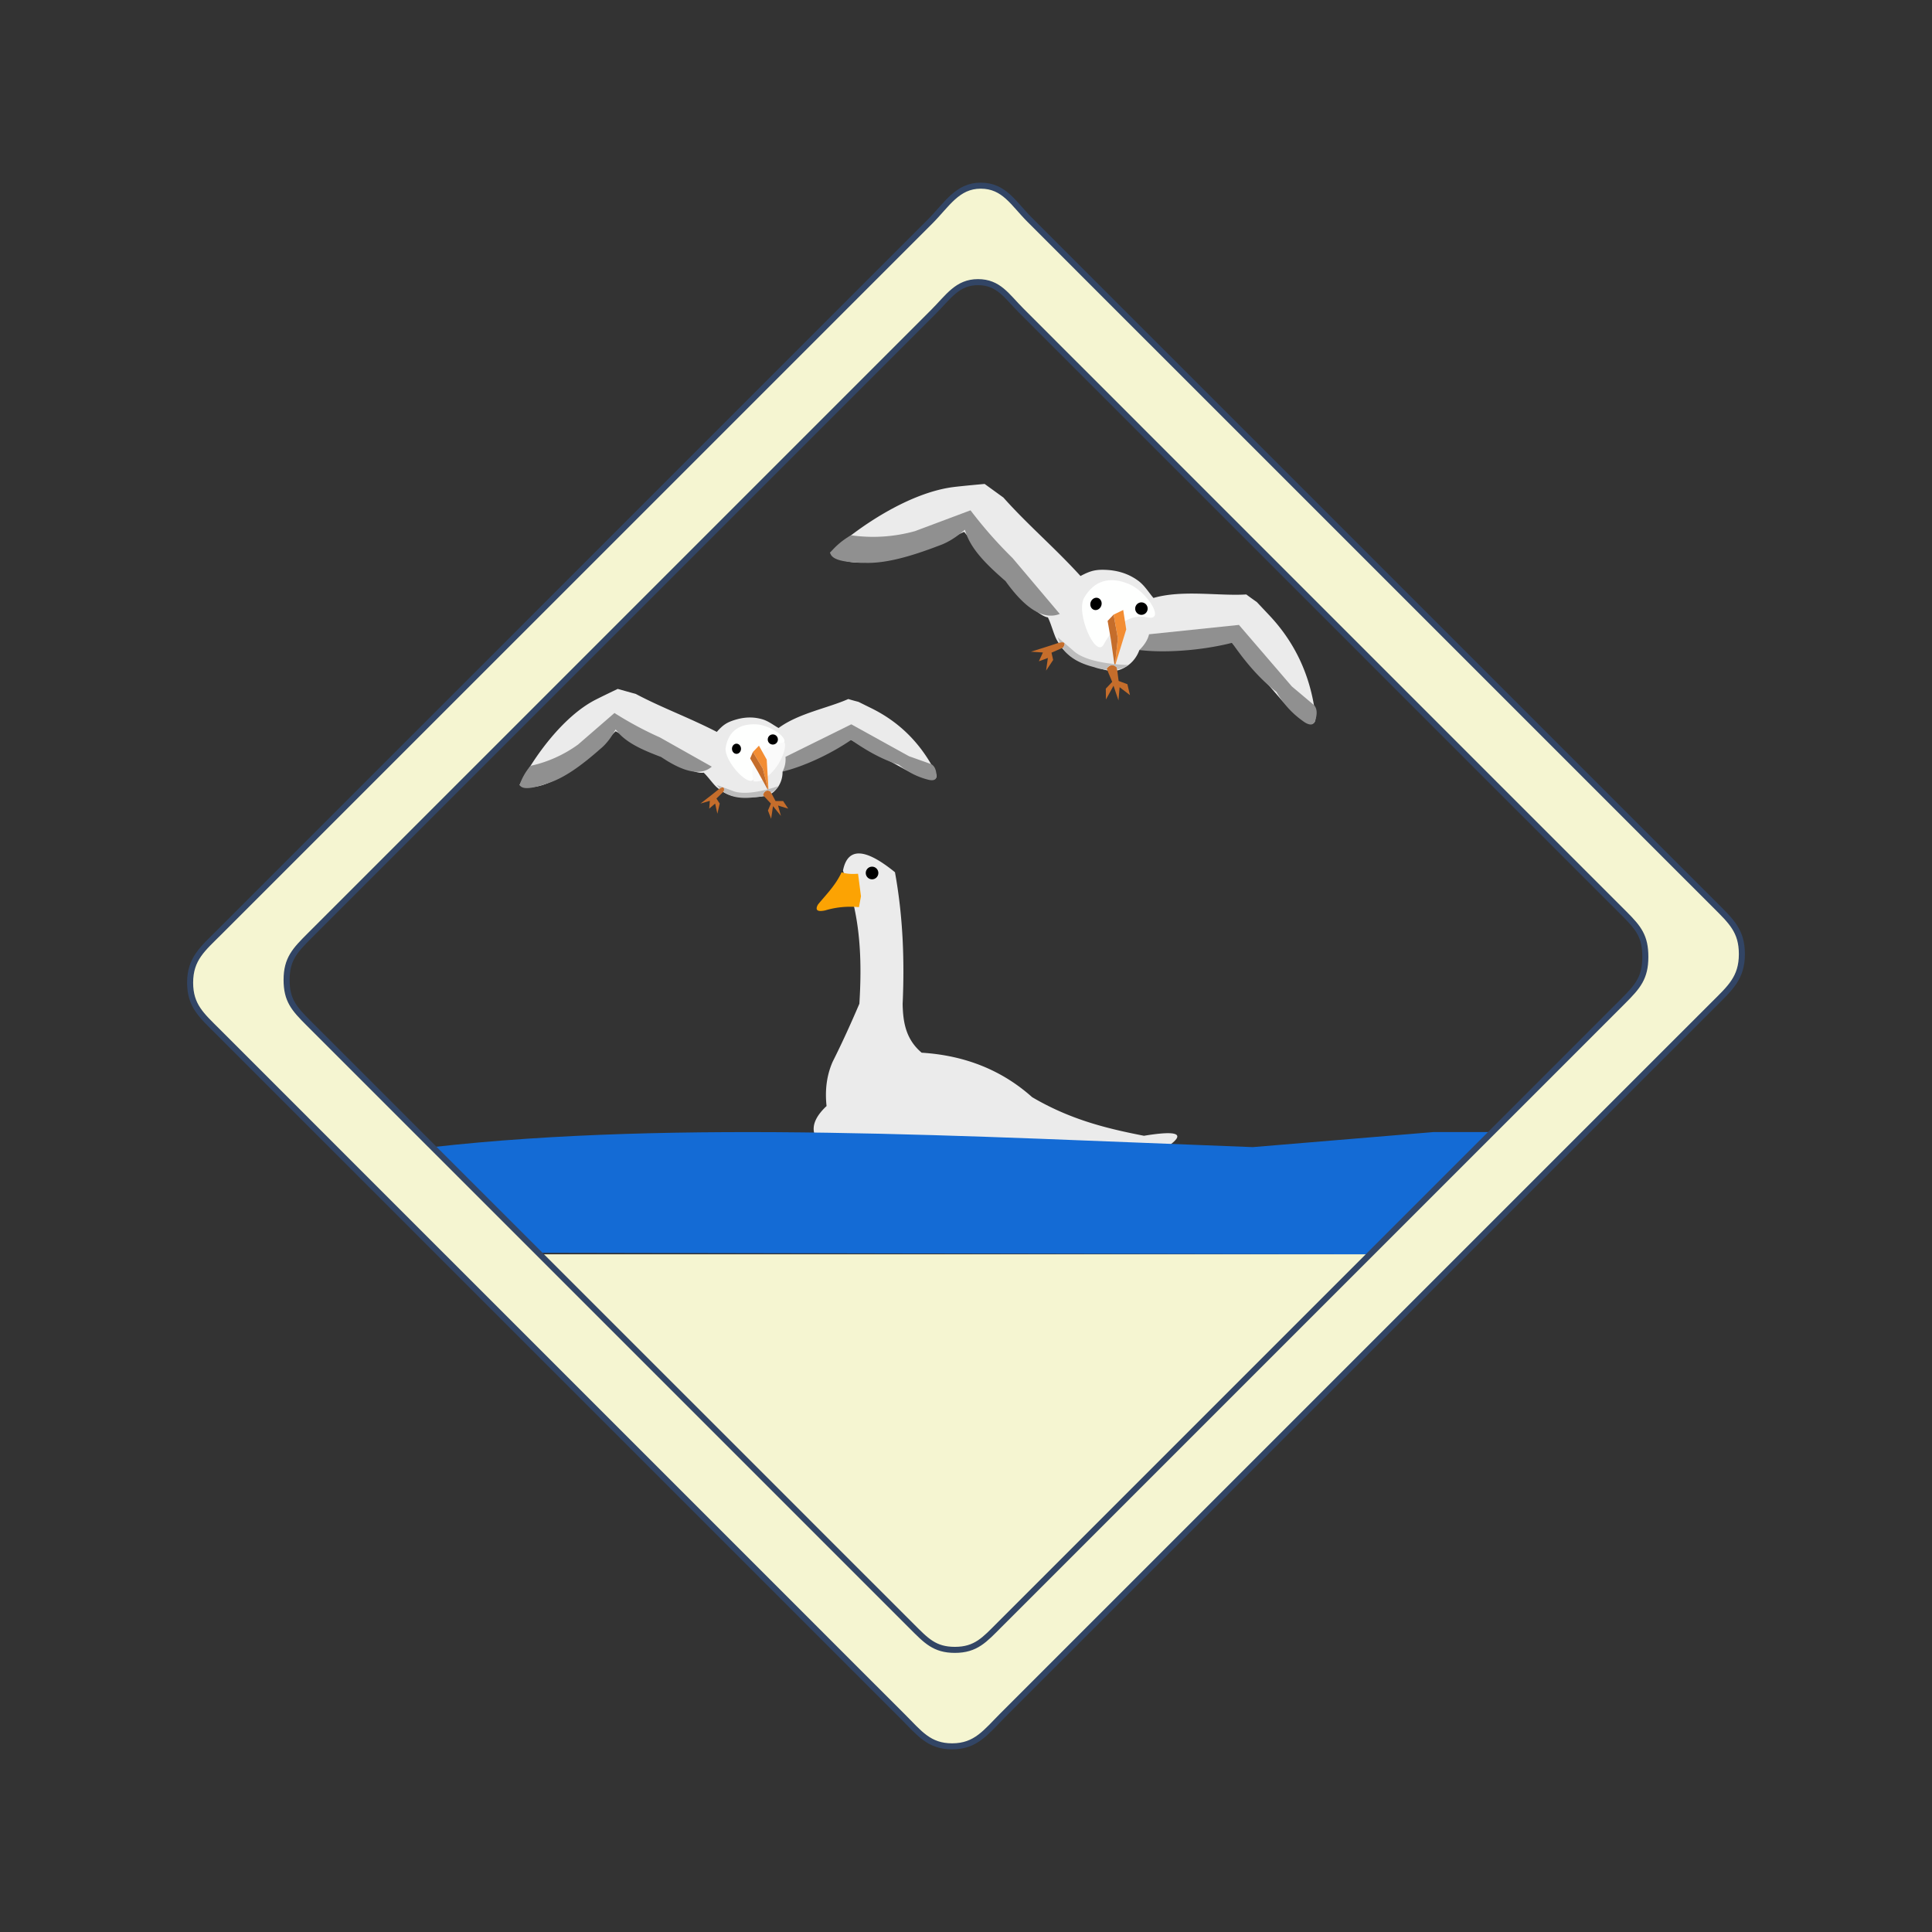 <svg xmlns="http://www.w3.org/2000/svg" xml:space="preserve" fill-rule="evenodd" clip-rule="evenodd" viewBox="0 0 64 64">
  <rect x="0" y="0" width="64" height="64" fill="#333333" stroke="none"/>
  <g id="white">
    <path fill="#fafafa" d="M36.497 21.493c.159.094.339.096.535.028.688-.188 1.233-.856 1.2-1.078a2.011 2.011 0 0 0-.878-.012c-.552.197-.809.568-.857 1.062Z"/>
    <path fill="#ebebeb" d="M27.5 18.309c.944-.869 2.639-2.002 4.11-2.178.324-.039 1.007-.1 1.007-.1l.622.451c.803.902 1.688 1.648 2.554 2.599.339-.179.518-.231.954-.196.353.033.678.145.966.359.214.161.357.406.497.564.964-.278 2.16-.059 3.075-.116.132.101.348.251.348.251l.411.436c.88.933 1.361 2.024 1.522 3.241.083.569-.264.461-1.092-.406l-1.684-1.947-3.047.266a1.07 1.07 0 0 1-.531.604c-.424.215-.705-.002-1.33-.171-.389-.194-.618-.308-.875-.768-.094-.167-.192-.549-.294-.746-.487-.075-1.646-1.498-2.776-2.834-2.32 1.065-3.805 1.302-4.437.691Z"/>
    <path fill="#fefffe" d="M37.407 19.351c.595.251 1.229 1.25.584 1.097-.495-.118-1.061.218-1.428.899-.263.49-.945-1.051-.645-1.555.327-.552.831-.72 1.489-.441Z"/>
    <path fill="#ebebeb" d="M17.211 26.005c.472-.93 1.442-2.273 2.513-2.823.236-.121.739-.361.739-.361l.601.168c.867.46 1.752.777 2.681 1.256.207-.232.329-.323.67-.418.279-.076.559-.082.838 0 .209.061.387.207.539.289.655-.486 1.628-.657 2.309-.96.128.041.335.093.335.093l.437.216c.934.462 1.609 1.156 2.076 2.037.224.411-.071.426-.946 0l-1.834-1.005-2.246 1.063a.871.871 0 0 1-.232.612c-.262.284-.538.197-1.061.245-.352-.037-.559-.059-.885-.337-.118-.101-.301-.363-.435-.485-.392.081-1.677-.675-2.916-1.372-1.465 1.467-2.529 2.068-3.183 1.782Z"/>
    <path fill="#fefffe" d="M25.051 23.994c.524.023 1.29.605.755.67-.411.051-.747.467-.833 1.089-.062.448-1.018-.532-.932-1.002.094-.512.43-.783 1.01-.757Z"/>
    <path fill="#fafafa" d="M24.964 25.883c.147.027.285-.023.415-.13.47-.337.697-1.001.609-1.16-.216.022-.44.099-.672.239-.365.306-.456.661-.352 1.051Z"/>
    <path fill="#ebebeb" d="M27.925 28.838c.153-.77.723-.758 1.722.056.265 1.455.32 2.91.254 4.365.012.594.101 1.166.63 1.613 1.485.093 2.69.607 3.66 1.473 1.281.754 2.497 1.043 3.704 1.279 1.591-.262 1.411.087-.201.929a21.015 21.015 0 0 0-1.477-.015c-1.765 1.008-11.386.49-8.836-1.899-.057-.526.003-1.019.204-1.472.275-.546.571-1.188.883-1.917.067-1.082.056-2.154-.172-3.199l-.371-1.213Z"/>
  </g>
  <g id="black">
    <path d="M24.397 24.636c.083 0 .15.076.15.168 0 .092-.067.168-.15.168-.082 0-.149-.076-.149-.168 0-.092.067-.168.149-.168Zm1.191-.307a.168.168 0 1 1 0 .335.168.168 0 0 1 0-.335Z"/>
    <path d="M36.379 19.812c.094.035.14.151.1.258-.039.106-.15.164-.244.129-.096-.036-.141-.152-.102-.258.04-.107.15-.165.246-.129Zm1.505.156a.206.206 0 1 1-.146.386.206.206 0 0 1 .146-.386Z"/>
    <ellipse cx="28.888" cy="28.919" rx="0.209" ry="0.21"/>
  </g>
  <g id="orange">
    <path fill="#f38d33" d="m25.141 24.702.258.461.061 1.049-.189-.747-.329-.556.199-.207Z"/>
    <path fill="#c56d2b" d="m24.85 25.125.092-.216.329.556.189.747-.356-.653-.254-.434Z"/>
    <path fill="#c56d2b" d="m25.519 26.212.172.324h.251l.168.251-.336-.102.095.343-.262-.324-.062.418-.106-.272.098-.231-.265-.283c.042-.129.121-.18.247-.124Z"/>
    <path fill="#c56d2b" d="m23.845 26.117-.306.243-.335.259.31-.091-.02.259.196-.168.074.336.078-.336-.109-.167.246-.24c.026-.127-.009-.17-.134-.095Z"/>
    <path fill="#f38d33" d="m37.208 20.206.1.643-.38 1.235.102-.941-.14-.783.318-.154Z"/>
    <path fill="#c56d2b" d="m36.691 20.569.199-.209.14.783-.102.941-.13-.905-.107-.61Z"/>
    <path fill="#c56d2b" d="m36.997 22.11.059.447.29.108.086.362-.343-.262-.038.437-.164-.486-.251.456-.005-.359.212-.225-.184-.441c.104-.131.216-.155.338-.037Z"/>
    <path fill="#c56d2b" d="m35.106 21.284-.457.148-.498.156.397.027-.134.291.298-.11-.059.419.234-.353-.055-.241.389-.171c.084-.134.061-.2-.115-.166Z"/>
    <path fill="#fca303" d="M27.879 28.894c.161.06.348.064.545.05l.097.747-.067.36a2.9 2.9 0 0 0-1.118.107c-.26.056-.343-.007-.241-.192.239-.297.582-.629.784-1.072Z"/>
  </g>
  <g id="grey">
    <path fill="#bdbdbd" d="M23.843 26.119a1.312 1.312 0 0 1-.098-.114l.212.077c-.023-.007-.06.003-.112.035l-.002.002Zm.116-.036.289.106c.389.176 1.103 0 1.544-.149a.726.726 0 0 1-.248.218l-.025-.046c-.126-.056-.205-.005-.247.124l.025.026a1.253 1.253 0 0 1-.355.055c-.472.05-.769-.036-.977-.191l.014-.014c.015-.072.01-.117-.02-.129Z"/>
    <path fill="#909090" d="M17.575 25.369c-.153.18-.278.388-.364.636.079.126.297.162.895-.047.576-.168 1.177-.617 1.786-1.154.204-.168.365-.39.502-.642.31.433.895.684 1.508.915.744.502 1.317.638 1.676.319l-1.716-.967a11.71 11.71 0 0 1-1.507-.81l-1.206 1.045a4.205 4.205 0 0 1-1.574.705Z"/>
    <path fill="#909090" d="M25.923 25.56a.876.876 0 0 0 .097-.488l2.18-1.078 1.912 1.057.731.26c.112.058.167.183.178.358.013.134-.051.202-.239.168a2.451 2.451 0 0 1-1.005-.503c-.586-.186-1.097-.486-1.582-.823-.677.467-1.578.884-2.272 1.049Z"/>
    <path fill="#bdbdbd" d="M35.103 21.284a1.642 1.642 0 0 1-.064-.173l.212.18c-.024-.018-.071-.022-.145-.007h-.003Zm.15.009.286.246c.375.37 1.274.473 1.846.49a.858.858 0 0 1-.379.145l-.009-.064c-.122-.118-.234-.094-.338.037l.017.041a1.537 1.537 0 0 1-.433-.088c-.566-.144-.871-.372-1.046-.64l.024-.01c.047-.076.061-.13.032-.157Z"/>
    <path fill="#909090" d="M28.192 17.732a2.449 2.449 0 0 0-.692.577c.037.18.273.315 1.053.331.736.053 1.622-.209 2.555-.566.307-.107.589-.294.856-.526.171.633.738 1.173 1.346 1.703.643.898 1.246 1.3 1.797 1.087l-1.565-1.852a14.448 14.448 0 0 1-1.392-1.581l-1.839.689a5.176 5.176 0 0 1-2.119.138Z"/>
    <path fill="#909090" d="M37.743 21.533c.165-.163.278-.337.321-.522l2.977-.31 1.753 2.038.731.615c.105.114.114.282.052.489-.042.16-.145.211-.347.091a3.016 3.016 0 0 1-.944-1.011c-.597-.467-1.057-1.031-1.473-1.628-.981.249-2.199.344-3.07.238Z"/>
  </g>
  <g id="blue">
    <path fill="#146bd5" d="M14.33 38c8.14-.917 17.76-.353 27.17 0l6-.5h1.933l-.098.098-3.953 3.953L17.83 41.5l-3.329-3.329L14.33 38Z"/>
  </g>
  <g id="yellow" fill="#f5f5d1">
    <path d="M45.382 41.551 37.533 49.4l-2.95 2.951-1.476 1.475c-.491.492-.779.828-1.475.828-.673 0-.952-.305-1.427-.78l-2.856-2.855-1.427-1.428-5.711-5.71-2.33-2.33h27.501Z"/>
    <path fill-rule="nonzero" stroke="#324565" stroke-width="0.2px" d="M32.488 6.15c-.778 0-1.12.63-1.68 1.191l-1.681 1.68-10.085 10.085-6.724 6.723-5.042 5.042c-.56.56-.978.888-.978 1.681 0 .764.378 1.081.919 1.621l4.864 4.865 6.487 6.486 8.108 8.108 1.621 1.622 1.622 1.621c.54.541.857.975 1.621.975.793 0 1.121-.474 1.681-1.034l1.681-1.681 1.681-1.68 18.489-18.489 1.681-1.68c.56-.56.949-.889.949-1.681 0-.764-.349-1.081-.89-1.622l-1.622-1.621-1.621-1.622-14.594-14.594-1.622-1.621-3.243-3.244c-.541-.54-.843-1.131-1.622-1.131Zm-.092 3.196c.685 0 .952.461 1.428.937l1.427 1.428 1.428 1.427 1.427 1.428 5.71 5.71 5.71 5.711 1.428 1.427 1.427 1.428 1.428 1.427c.476.476.695.755.695 1.428 0 .695-.251.983-.743 1.475l-2.95 2.951-1.476 1.475L37.533 49.4l-2.95 2.951-1.476 1.475c-.491.492-.779.828-1.475.828-.673 0-.952-.305-1.427-.78l-2.856-2.855-1.427-1.428-5.711-5.71-5.71-5.71-4.283-4.282c-.476-.476-.724-.755-.724-1.428 0-.695.28-.983.772-1.475l20.655-20.655c.492-.492.791-.985 1.475-.985Z"/>
  </g>
</svg>
